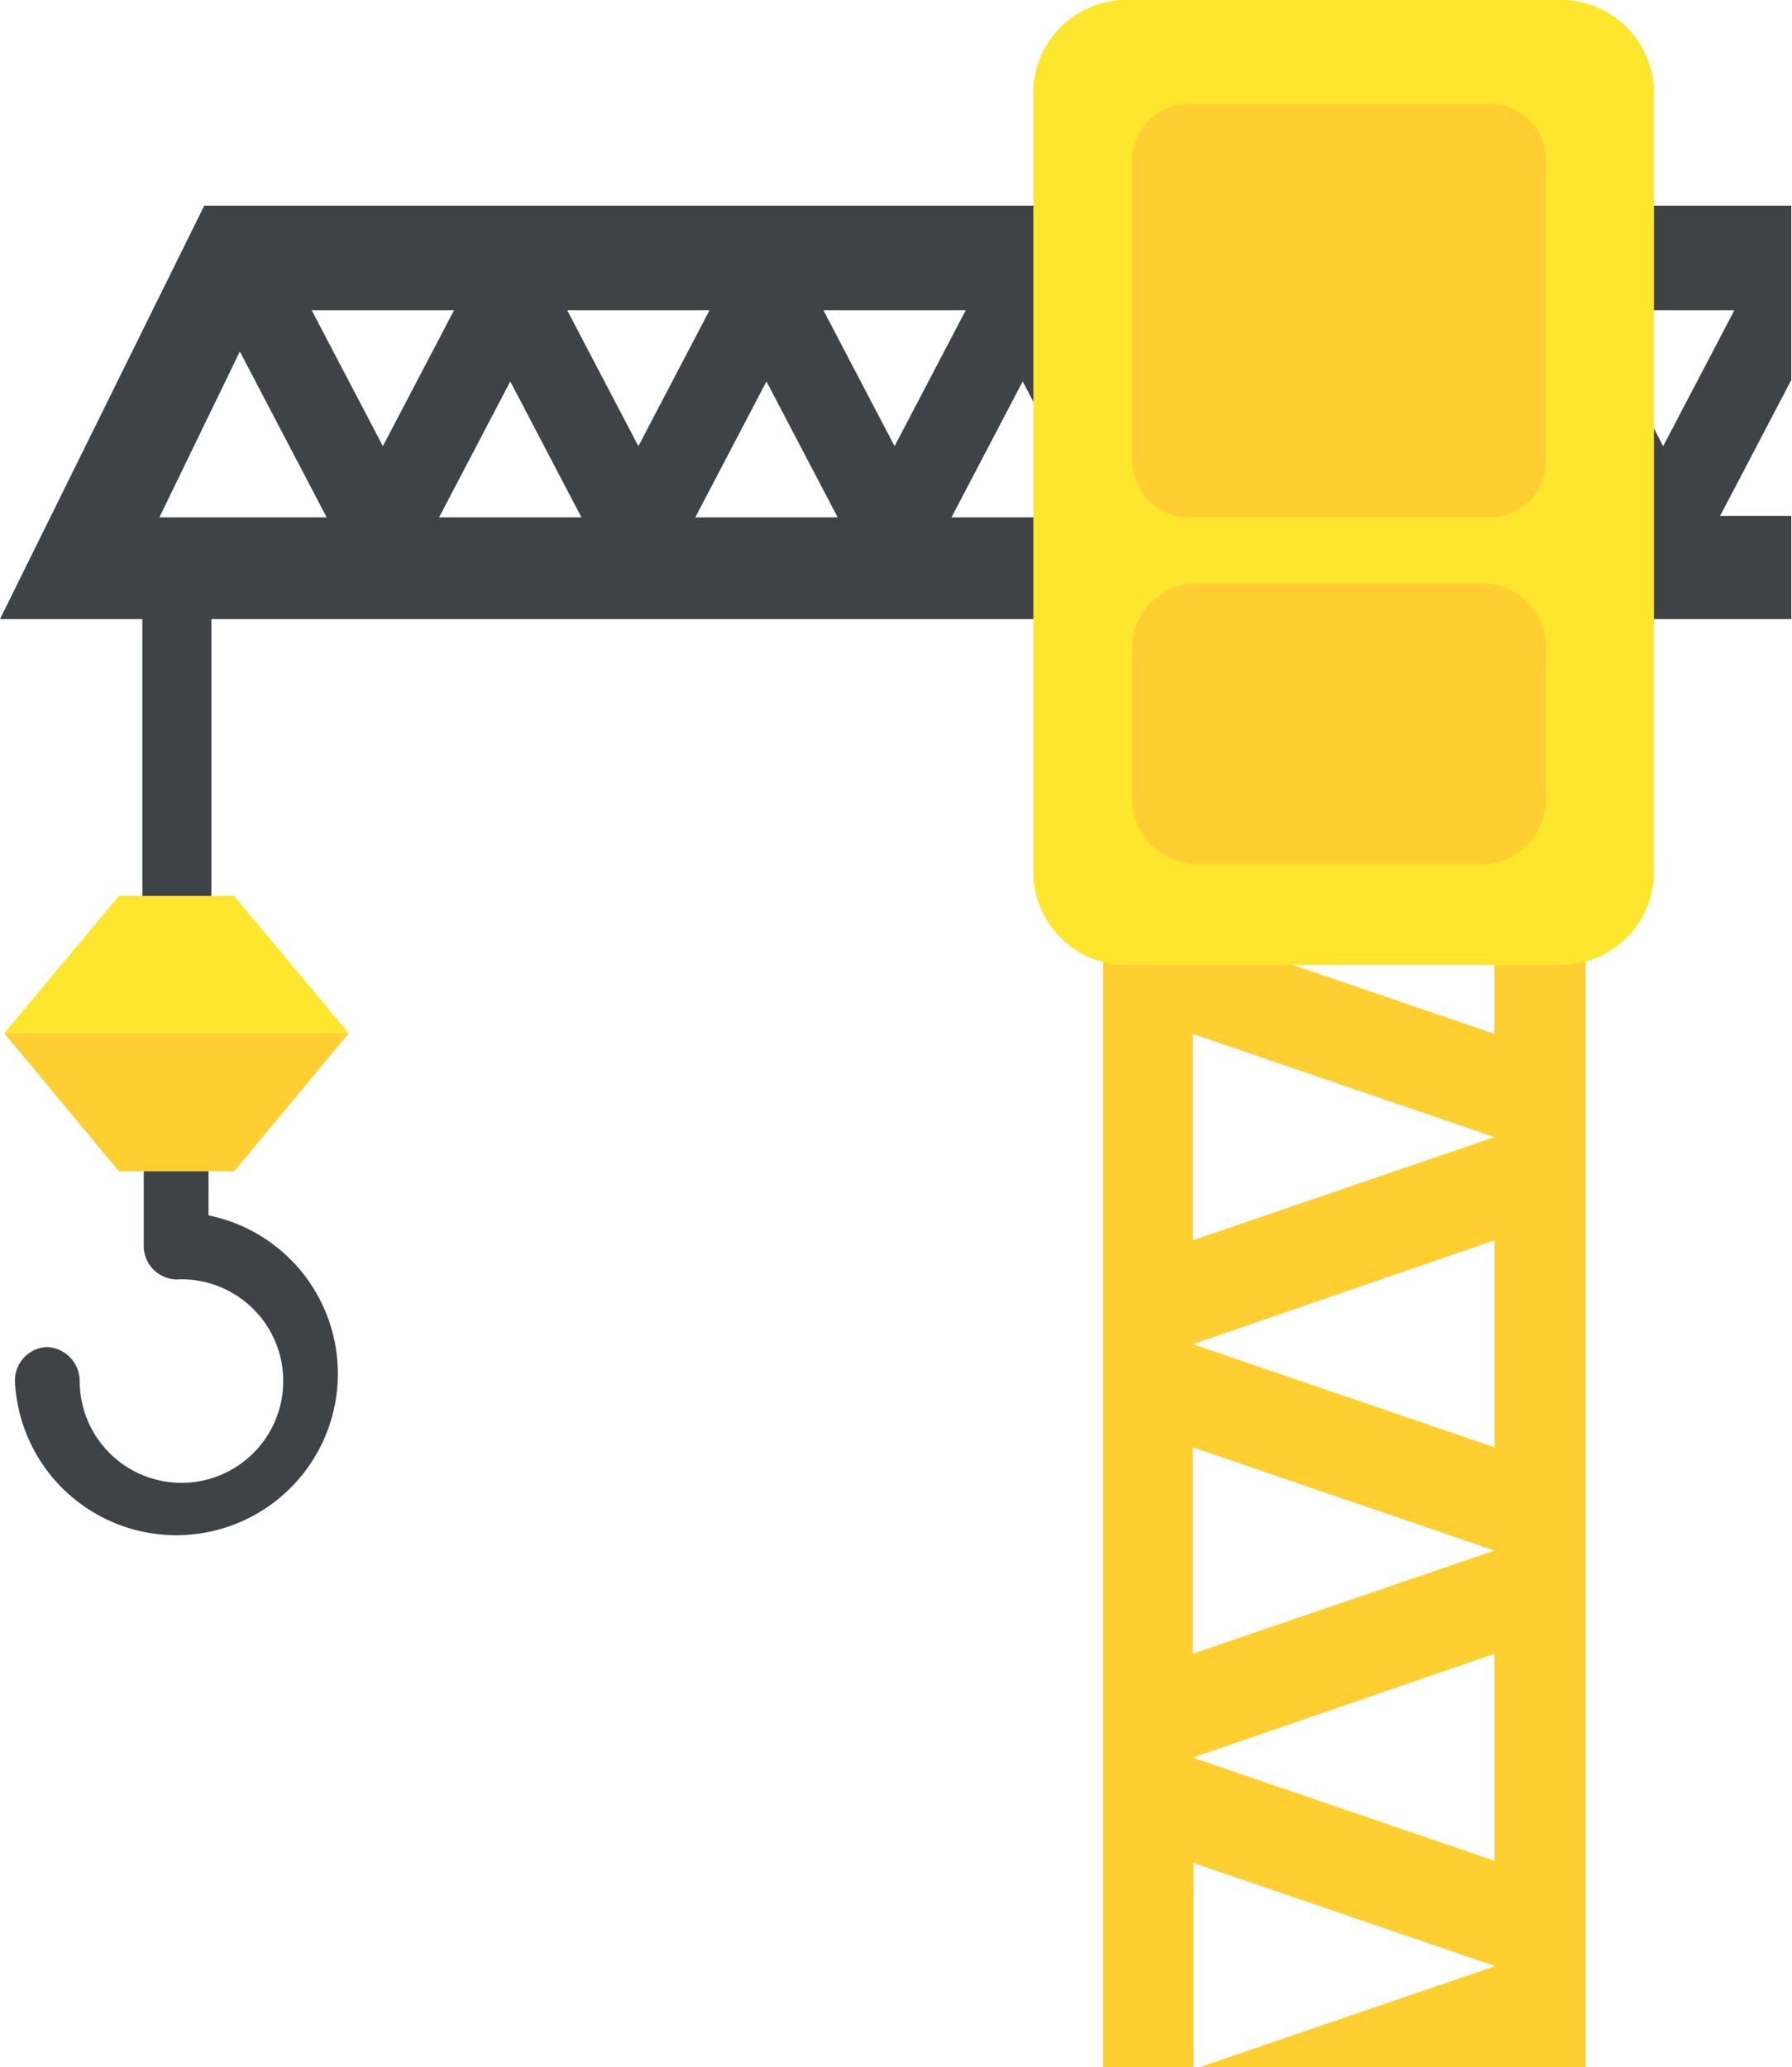 <svg id="Слой_1" data-name="Слой 1" xmlns="http://www.w3.org/2000/svg" viewBox="0 0 25.18 29.05"><defs><style>.cls-1{fill:#3e4347;}.cls-2{fill:#ffe62e;}.cls-3{fill:#ffce31;}</style></defs><path class="cls-1" d="M435.43,402.19v-1h-.91v1.42a.47.47,0,0,0,.46.48,1.43,1.43,0,1,1-1.36,1.43.48.48,0,0,0-.46-.48.47.47,0,0,0-.45.48,2.27,2.27,0,1,0,2.72-2.33Z" transform="translate(-432.5 -385.11)"/><path class="cls-1" d="M455.87,391.38l-1-1.91h2Zm-10,1,1-1.91,1,1.91Zm-1.8-2.91h2l-1,1.91Zm-1.8,2.91,1-1.91,1,1.91Zm-1.8-2.91h2l-1,1.91Zm-1.8,2.91,1-1.91,1,1.91Zm-1.79-2.91h2l-1,1.91Zm-2.14,2.91,1.13-2.33,1.22,2.33ZM457.67,388h-22.3l-2.87,5.81h25.17v-1.45h-1l1-1.91Z" transform="translate(-432.5 -385.11)"/><rect class="cls-1" x="2" y="8.23" width="0.97" height="4.84"/><polygon class="cls-2" points="3.29 12.59 1.67 12.59 0.06 14.52 4.9 14.52 3.29 12.59"/><polygon class="cls-3" points="0.06 14.52 1.67 16.46 3.29 16.46 4.9 14.52 0.06 14.52"/><path class="cls-3" d="M449.26,402.54v-2.9l4.24,1.45Zm4.24,2.91L449.26,404l4.24-1.46Zm-4.24,2.9v-2.9l4.24,1.45Zm4.24,2.91-4.24-1.45,4.24-1.46Zm0-13.07v1.45l-4.24-1.45H448v16h1.27v-2.9l4.24,1.45-4.24,1.45h5.51v-16Z" transform="translate(-432.5 -385.11)"/><path class="cls-2" d="M455.74,397.31a1.31,1.31,0,0,1-1.25,1.36h-6.23a1.31,1.31,0,0,1-1.24-1.36V386.47a1.31,1.31,0,0,1,1.24-1.36h6.23a1.31,1.31,0,0,1,1.25,1.36Z" transform="translate(-432.5 -385.11)"/><path class="cls-3" d="M448.41,391.53a.81.81,0,0,0,.73.85h4.36a.8.8,0,0,0,.72-.85v-4.11a.79.79,0,0,0-.72-.85h-4.36a.8.8,0,0,0-.73.85Z" transform="translate(-432.5 -385.11)"/><path class="cls-3" d="M454.22,396.25a.91.91,0,0,1-.83,1h-4.15a.92.92,0,0,1-.83-1v-1.94a.92.92,0,0,1,.83-1h4.15a.91.91,0,0,1,.83,1Z" transform="translate(-432.5 -385.11)"/></svg>